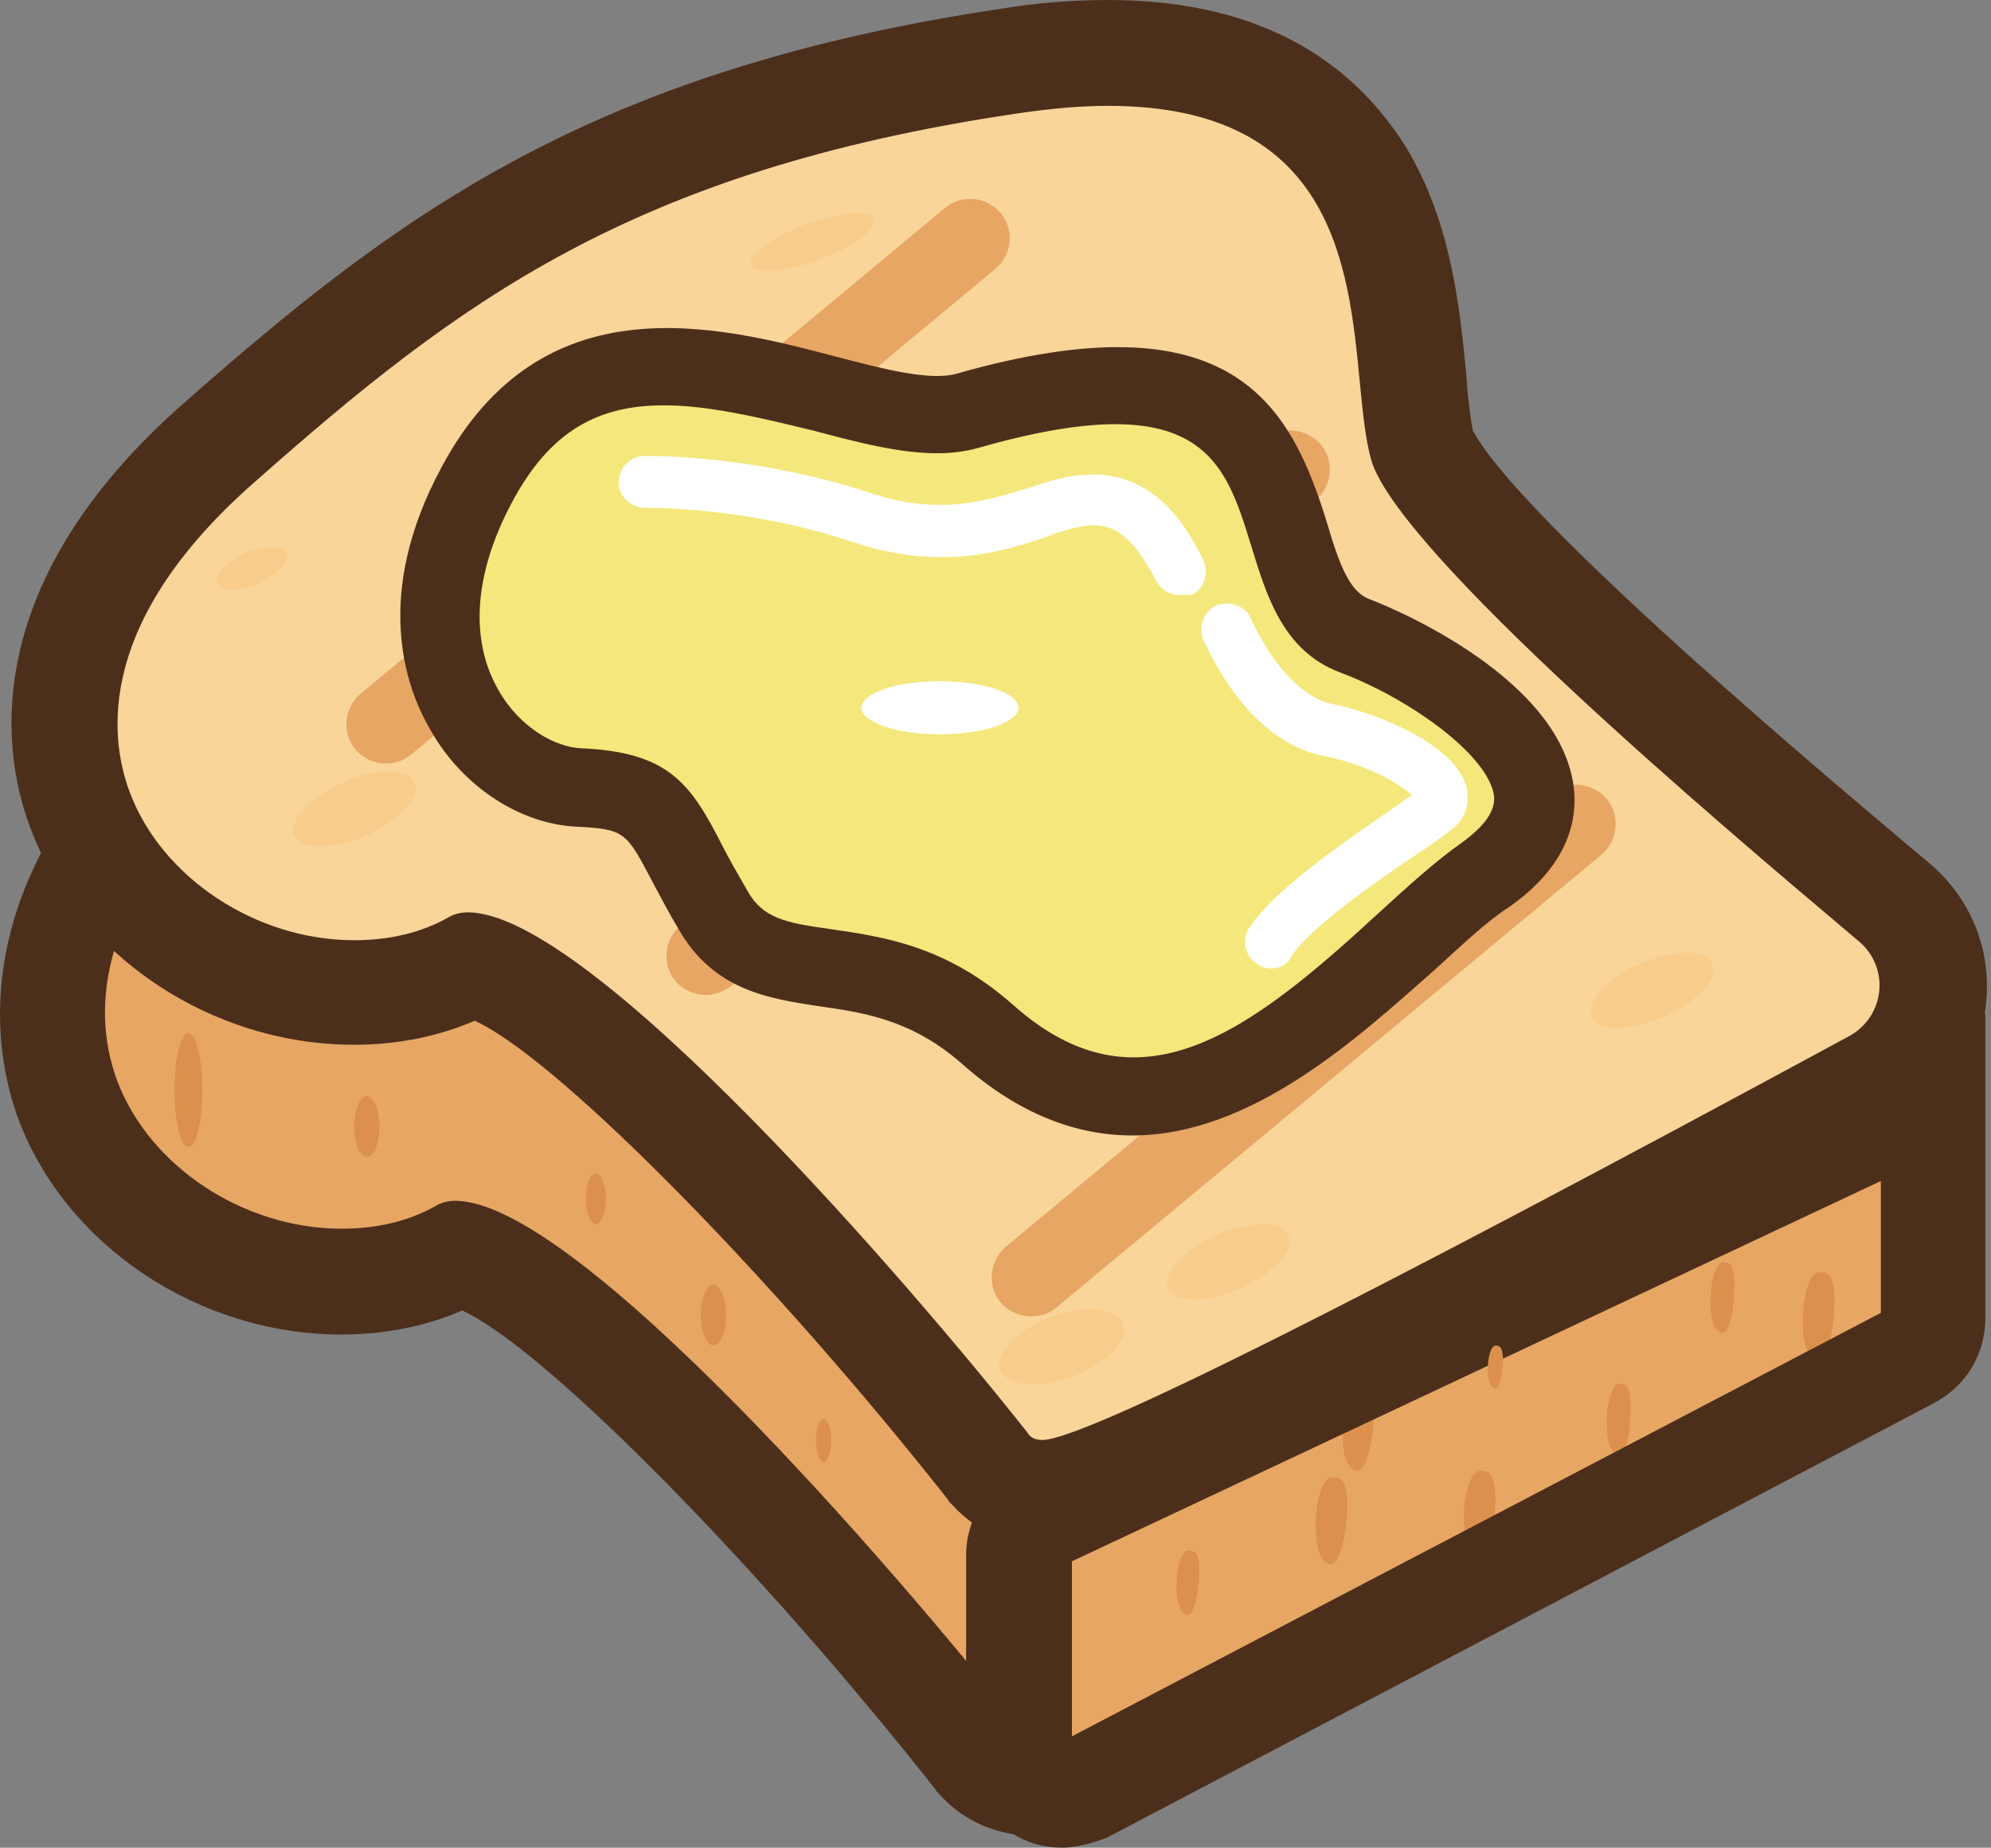 <svg width="97" height="90" viewBox="0 0 97 90" fill="none" xmlns="http://www.w3.org/2000/svg">
<rect x="0" y="0" width="97" height="90" fill="#808080" stroke="none"/>
<g clip-path="url(#clip0_397_1761)">
<path d="M50.232 86.804C49.246 86.804 48.321 86.434 47.705 85.695L47.643 85.633L47.581 85.571C38.397 73.86 26.131 61.348 22.371 61.101C20.707 62.026 18.735 62.458 16.7 62.458C10.907 62.458 5.297 58.76 3.387 53.582C2.092 50.254 1.291 43.412 10.167 35.584C20.09 26.893 29.212 19.99 48.628 17.093C50.353 16.847 51.957 16.723 53.436 16.723C66.688 16.723 67.673 26.954 68.229 32.441C68.352 33.798 68.476 35.03 68.722 35.893C69.153 37.372 72.667 42.18 91.651 58.082C93.007 59.192 93.747 60.98 93.562 62.706C93.377 64.493 92.329 66.033 90.788 66.897L90.294 67.143C56.457 85.324 52.142 86.804 50.232 86.804Z" fill="#E7A664"/>
<path d="M50.292 89.413C48.581 89.413 46.953 88.702 45.827 87.461L45.621 87.254L45.575 87.163C37.133 76.457 26.921 66.067 22.779 63.963L22.521 63.833L22.255 63.943C20.577 64.638 18.635 65.005 16.639 65.005C9.687 65.005 3.211 60.687 0.893 54.503C-0.304 51.27 -1.97 42.764 8.423 33.684C18.663 24.671 28.092 17.539 48.167 14.54C49.865 14.258 51.614 14.116 53.375 14.116C60.03 14.116 64.911 16.526 67.882 21.279C70.092 24.923 70.508 29.144 70.81 32.225C70.872 33.241 71 34.365 71.127 35L71.146 35.096L71.194 35.181C72.335 37.236 77.105 42.539 93.344 56.129C95.379 57.817 96.425 60.376 96.142 62.978C95.916 65.587 94.379 67.889 92.031 69.149L91.556 69.385C54.326 89.413 52.457 89.413 50.292 89.413ZM49.452 83.846C49.552 84.02 49.755 84.195 50.17 84.195C52.142 84.195 65.37 77.576 89.486 64.519C90.306 64.071 90.851 63.254 90.944 62.332C91.036 61.413 90.668 60.509 89.96 59.913L89.365 59.41C83.37 54.35 67.446 40.91 66.183 36.431C65.902 35.406 65.771 34.053 65.632 32.621C65.084 26.961 64.331 19.209 53.376 19.209C52.053 19.209 50.611 19.332 48.966 19.585C30.242 22.428 21.428 29.082 11.85 37.486C4.099 44.25 4.676 49.884 5.71 52.641C7.277 56.818 11.873 59.85 16.64 59.85C18.397 59.85 19.953 59.47 21.266 58.719C21.509 58.573 21.84 58.493 22.187 58.493C28.141 58.493 43.848 76.744 49.452 83.846Z" fill="#4C2F1B"/>
<path d="M49.616 75.032V84.586C49.616 86.127 51.28 87.174 52.698 86.434L93.009 65.293C93.687 64.923 94.18 64.183 94.18 63.444V52.72L50.848 73.121C50.109 73.429 49.616 74.169 49.616 75.032Z" fill="#E7A664"/>
<path d="M89.371 63.382C89.371 62.088 89.063 61.964 88.631 61.964C88.2 61.964 87.83 63.012 87.83 64.307C87.83 65.601 88.138 66.218 88.57 66.218C89.063 66.218 89.371 64.677 89.371 63.382ZM66.936 68.807C66.936 67.512 66.628 67.389 66.196 67.389C65.764 67.389 65.394 68.437 65.394 69.731C65.394 71.026 65.702 71.641 66.135 71.641C66.566 71.642 66.936 70.101 66.936 68.807ZM65.641 73.368C65.641 72.073 65.333 71.95 64.901 71.95C64.469 71.95 64.1 72.998 64.1 74.292C64.1 75.587 64.408 76.203 64.84 76.203C65.272 76.203 65.641 74.662 65.641 73.368ZM72.852 73.06C72.852 71.766 72.544 71.642 72.112 71.642C71.681 71.642 71.311 72.69 71.311 73.984C71.311 75.279 71.619 75.894 72.051 75.894C72.544 75.833 72.852 74.354 72.852 73.06ZM79.448 68.56C79.448 67.512 79.201 67.389 78.893 67.389C78.586 67.389 78.278 68.252 78.278 69.3C78.278 70.348 78.525 70.841 78.893 70.841C79.263 70.84 79.448 69.608 79.448 68.56Z" fill="#DB914D"/>
<path d="M51.742 90C50.839 90 50.042 89.77 49.308 89.299C47.881 88.421 47.068 86.976 47.068 85.328V75.773C47.068 73.933 48.131 72.31 49.843 71.537L96.726 49.397V64.186C96.726 65.98 95.77 67.546 94.168 68.374L53.917 89.517C53.086 89.832 52.352 90 51.742 90ZM52.224 76.052V84.576L91.633 63.949V57.527L52.224 76.052Z" fill="#4C2F1B"/>
<path d="M73.223 66.279C73.223 65.663 73.1 65.539 72.853 65.539C72.669 65.539 72.483 66.032 72.483 66.71C72.483 67.388 72.669 67.634 72.853 67.634C73.038 67.635 73.223 66.958 73.223 66.279Z" fill="#DB914D"/>
<path d="M50.787 72.69C49.801 72.69 48.877 72.32 48.26 71.58L48.198 71.518L48.136 71.457C38.953 59.746 26.687 47.232 22.927 46.987C21.262 47.911 19.29 48.343 17.256 48.343C11.461 48.343 5.852 44.645 3.942 39.468C2.648 36.078 1.846 29.237 10.784 21.47C20.708 12.778 29.83 5.874 49.246 2.978C50.971 2.731 52.574 2.608 54.054 2.608C67.306 2.608 68.291 12.839 68.847 18.325C68.97 19.681 69.094 20.913 69.34 21.777C69.771 23.257 73.285 28.064 92.269 43.967C93.625 45.138 94.365 46.863 94.179 48.589C93.995 50.377 92.947 51.918 91.406 52.78L90.912 53.027C56.95 71.21 52.636 72.69 50.787 72.69Z" fill="#F9D59A"/>
<path d="M50.904 75.298C49.194 75.298 47.566 74.587 46.437 73.346L46.232 73.14L46.188 73.051C37.745 62.341 27.531 51.951 23.39 49.848L23.132 49.718L22.866 49.828C21.187 50.522 19.245 50.89 17.25 50.89C10.298 50.89 3.823 46.571 1.504 40.387C0.26 37.186 -1.492 28.764 9.034 19.568C19.274 10.556 28.701 3.424 48.779 0.424C50.475 0.142 52.224 0 53.988 0C60.642 0 65.523 2.41 68.496 7.163C70.709 10.811 71.121 15.03 71.423 18.11C71.487 19.136 71.615 20.259 71.741 20.884L71.76 20.98L71.808 21.066C72.948 23.119 77.717 28.42 93.958 42.013C95.994 43.7 97.04 46.259 96.757 48.861C96.529 51.471 94.993 53.773 92.645 55.033L92.168 55.272C54.939 75.298 53.069 75.298 50.904 75.298ZM50.064 69.792C50.164 69.967 50.367 70.142 50.781 70.142C52.755 70.142 65.983 63.522 90.097 50.466C90.918 50.018 91.462 49.2 91.555 48.278C91.648 47.359 91.28 46.454 90.572 45.859L89.981 45.36C83.986 40.299 68.059 26.856 66.796 22.377C66.514 21.351 66.383 19.999 66.244 18.567C65.695 12.908 64.943 5.156 53.988 5.156C52.673 5.156 51.253 5.276 49.519 5.532C30.769 8.318 22.332 14.709 12.46 23.434C4.71 30.197 5.287 35.831 6.321 38.589C7.888 42.766 12.484 45.798 17.251 45.798C19.009 45.798 20.566 45.418 21.877 44.668C22.121 44.521 22.452 44.441 22.798 44.441C28.754 44.44 44.46 62.691 50.064 69.792Z" fill="#4C2F1B"/>
<path d="M50.232 64.122C49.678 64.122 49.122 63.876 48.752 63.444C48.075 62.643 48.198 61.41 48.999 60.732L75.564 38.667C76.366 37.989 77.599 38.112 78.277 38.913C78.954 39.715 78.831 40.948 78.03 41.626L51.465 63.69C51.096 63.999 50.663 64.122 50.232 64.122ZM34.391 48.467C33.837 48.467 33.282 48.22 32.912 47.789C32.233 46.988 32.358 45.755 33.159 45.077L61.636 21.408C62.437 20.73 63.67 20.853 64.348 21.654C65.026 22.456 64.902 23.688 64.101 24.366L35.623 48.035C35.255 48.281 34.822 48.467 34.391 48.467ZM18.797 37.187C18.242 37.187 17.688 36.94 17.318 36.509C16.639 35.708 16.763 34.474 17.564 33.797L46.04 10.128C46.841 9.45 48.075 9.573 48.752 10.374C49.43 11.176 49.307 12.408 48.506 13.086L20.03 36.756C19.66 37.063 19.228 37.187 18.797 37.187Z" fill="#E7A664"/>
<path d="M47.089 19.99C66.135 14.567 60.279 28.804 65.95 30.961C70.327 32.626 78.956 38.111 72.299 42.61C66.874 46.309 57.999 59.191 48.076 50.314C42.467 45.383 37.289 48.65 34.761 44.274C32.234 39.898 32.481 38.481 28.228 38.295C23.974 38.111 18.674 32.193 23.236 23.564C29.337 12.1 41.664 21.531 47.089 19.99Z" fill="#F4E87C"/>
<path d="M55.162 55.308C52.512 55.308 49.677 54.321 46.841 51.794C44.438 49.699 42.157 49.329 39.938 49.02C37.535 48.65 34.822 48.28 33.097 45.322C32.542 44.398 32.172 43.658 31.802 42.98C30.508 40.514 30.446 40.391 28.105 40.269C25.33 40.145 22.496 38.295 20.954 35.523C19.722 33.427 18.181 28.928 21.509 22.764C26.378 13.642 34.946 15.861 40.617 17.341C42.959 17.957 45.301 18.573 46.596 18.204C60.032 14.382 62.868 19.683 64.654 25.478C65.271 27.573 65.764 28.805 66.689 29.175C67.059 29.299 75.996 32.751 76.674 38.36C76.859 39.901 76.428 42.181 73.469 44.215C72.421 44.894 71.188 46.064 69.832 47.298C66.197 50.5 61.019 55.308 55.162 55.308ZM32.357 19.743C29.213 19.743 26.81 20.914 24.899 24.551C23.111 27.941 22.864 31.147 24.283 33.612C25.331 35.461 27.057 36.386 28.289 36.447C32.603 36.632 33.651 38.172 35.192 41.192C35.501 41.809 35.932 42.549 36.426 43.411C37.166 44.706 38.212 44.952 40.493 45.26C43.02 45.63 46.102 46.061 49.369 48.959C55.471 54.382 60.833 50.314 67.181 44.459C68.599 43.164 69.956 41.932 71.188 41.069C72.298 40.268 72.852 39.528 72.791 38.788C72.544 36.816 68.722 34.042 65.271 32.748C62.497 31.7 61.696 28.988 60.957 26.584C59.662 22.393 58.552 18.694 47.581 21.839C45.3 22.456 42.65 21.777 39.63 20.976C36.857 20.298 34.453 19.743 32.357 19.743Z" fill="#4C2F1B"/>
<path d="M57.505 28.989C57.012 28.989 56.581 28.742 56.334 28.31C55.286 26.276 54.362 25.474 53.005 25.598C52.451 25.66 51.773 25.844 50.972 26.152C48.814 26.892 45.794 27.817 41.542 26.399C36.426 24.673 31.495 24.734 31.433 24.734C30.755 24.734 30.139 24.18 30.139 23.502C30.139 22.824 30.693 22.208 31.371 22.208C31.556 22.208 36.733 22.145 42.342 23.995C45.793 25.167 48.135 24.366 50.17 23.749C51.094 23.44 51.895 23.194 52.759 23.132C56.395 22.824 57.998 26.029 58.614 27.262C58.923 27.878 58.676 28.68 58.06 28.988C57.875 28.928 57.69 28.989 57.505 28.989Z" fill="white"/>
<path d="M41.973 34.474C41.973 35.189 43.683 35.769 45.794 35.769C47.904 35.769 49.615 35.189 49.615 34.474C49.615 33.76 47.904 33.18 45.794 33.18C43.683 33.18 41.973 33.76 41.973 34.474Z" fill="white"/>
<path d="M28.536 58.39C28.536 59.071 28.756 59.622 29.029 59.622C29.301 59.622 29.521 59.07 29.521 58.39C29.521 57.709 29.301 57.158 29.029 57.158C28.757 57.158 28.536 57.709 28.536 58.39Z" fill="#DB914D"/>
<path d="M39.753 70.163C39.753 70.742 39.919 71.211 40.123 71.211C40.328 71.211 40.493 70.742 40.493 70.163C40.493 69.584 40.328 69.116 40.123 69.116C39.92 69.114 39.753 69.583 39.753 70.163Z" fill="#DB914D"/>
<path d="M17.257 54.877C17.257 55.693 17.532 56.356 17.872 56.356C18.213 56.356 18.489 55.693 18.489 54.877C18.489 54.06 18.213 53.397 17.872 53.397C17.532 53.397 17.257 54.06 17.257 54.877Z" fill="#DB914D"/>
<path d="M34.145 64.061C34.145 64.878 34.42 65.54 34.76 65.54C35.101 65.54 35.377 64.878 35.377 64.061C35.377 63.244 35.101 62.581 34.76 62.581C34.42 62.581 34.145 63.243 34.145 64.061Z" fill="#DB914D"/>
<path d="M8.503 53.089C8.503 54.621 8.807 55.863 9.181 55.863C9.556 55.863 9.859 54.621 9.859 53.089C9.859 51.557 9.556 50.316 9.181 50.316C8.807 50.316 8.503 51.557 8.503 53.089Z" fill="#DB914D"/>
<path d="M84.502 62.643C84.502 61.596 84.256 61.472 83.948 61.472C83.639 61.472 83.331 62.336 83.331 63.382C83.331 64.43 83.578 64.923 83.948 64.923C84.256 64.923 84.502 63.69 84.502 62.643ZM58.43 76.573C58.43 75.649 58.245 75.526 57.876 75.526C57.568 75.526 57.321 76.327 57.321 77.251C57.321 78.176 57.568 78.669 57.876 78.669C58.184 78.607 58.43 77.498 58.43 76.573Z" fill="#DB914D"/>
<path d="M61.943 47.172C61.697 47.172 61.45 47.11 61.203 46.926C60.649 46.556 60.463 45.755 60.895 45.138C62.128 43.35 65.149 41.255 67.368 39.715C67.922 39.344 68.415 38.974 68.785 38.728C68.106 38.112 66.443 37.187 64.471 36.818C60.65 36.078 58.739 31.332 58.615 31.147C58.369 30.468 58.678 29.729 59.293 29.482C59.971 29.236 60.711 29.543 60.958 30.16C61.389 31.147 62.868 33.858 64.902 34.289C67.305 34.782 70.881 36.323 71.435 38.296C71.62 39.036 71.435 39.776 70.881 40.269C70.45 40.639 69.772 41.132 68.723 41.81C66.812 43.105 63.915 45.138 62.929 46.556C62.744 46.987 62.374 47.172 61.943 47.172Z" fill="white"/>
<path d="M36.575 12.92C36.755 13.398 38.244 13.28 39.901 12.656C41.558 12.032 42.754 11.139 42.575 10.661C42.395 10.183 40.907 10.301 39.25 10.926C37.593 11.549 36.395 12.441 36.575 12.92Z" fill="#F8CD8C"/>
<path d="M48.719 66.729C48.913 67.243 49.663 67.504 50.689 67.413C51.715 67.321 52.858 66.891 53.689 66.284C54.52 65.677 54.912 64.986 54.718 64.47C54.523 63.956 53.773 63.694 52.748 63.786C51.722 63.877 50.579 64.308 49.748 64.914C48.917 65.522 48.526 66.213 48.719 66.729Z" fill="#F8CD8C"/>
<path d="M14.334 40.703C14.65 41.419 16.22 41.419 17.838 40.702C19.457 39.987 20.512 38.826 20.196 38.109C19.879 37.393 18.31 37.393 16.691 38.109C15.072 38.827 14.017 39.988 14.334 40.703Z" fill="#F8CD8C"/>
<path d="M77.561 49.529C77.878 50.245 79.447 50.245 81.065 49.528C82.684 48.812 83.74 47.651 83.423 46.934C83.107 46.218 81.537 46.219 79.918 46.934C78.3 47.652 77.244 48.813 77.561 49.529Z" fill="#F8CD8C"/>
<path d="M56.913 62.761C57.23 63.477 58.799 63.477 60.417 62.761C62.036 62.046 63.092 60.883 62.774 60.168C62.458 59.452 60.889 59.452 59.27 60.169C57.651 60.884 56.596 62.046 56.913 62.761Z" fill="#F8CD8C"/>
<path d="M10.573 28.443C10.752 28.848 11.655 28.841 12.588 28.428C13.522 28.015 14.133 27.351 13.956 26.947C13.777 26.542 12.875 26.549 11.94 26.962C11.007 27.376 10.395 28.038 10.573 28.443Z" fill="#F8CD8C"/>
</g>
<defs>
<clipPath id="clip0_397_1761">
<rect width="96.801" height="90" fill="white"/>
</clipPath>
</defs>
</svg>
